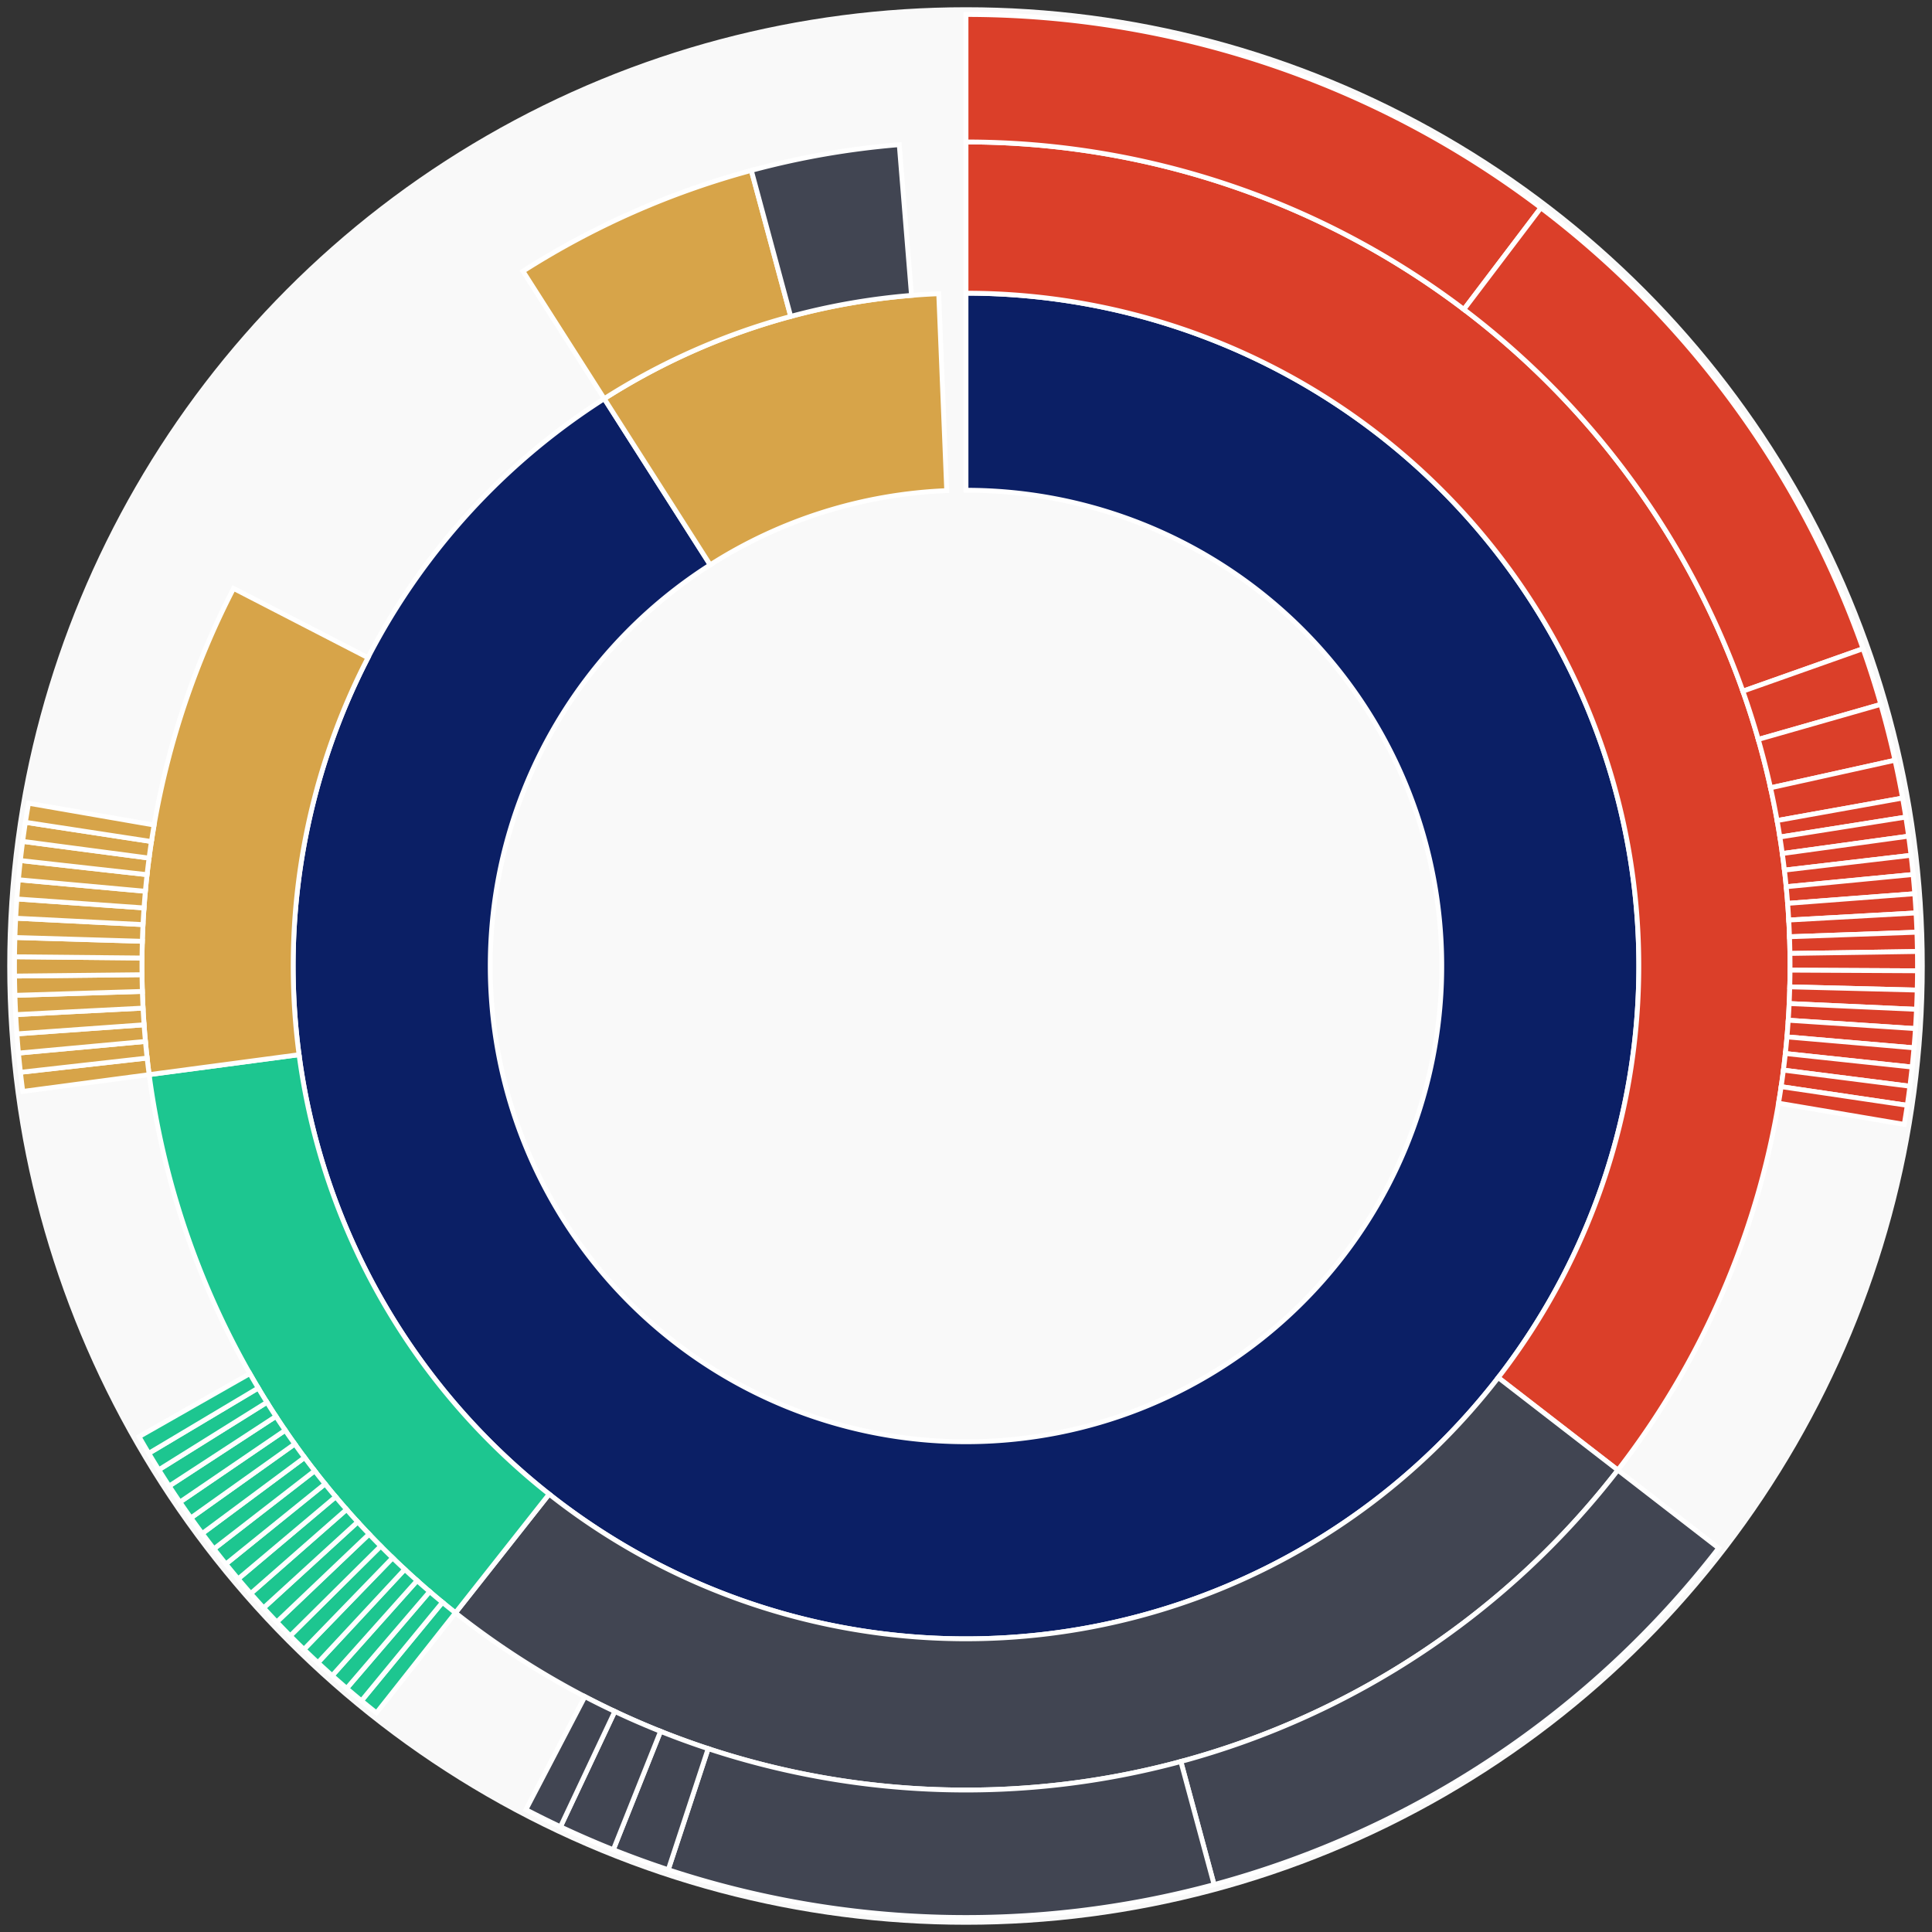<svg xmlns="http://www.w3.org/2000/svg" width="400" height="400" id="block-7908347"><rect width="100%" height="100%" fill="#333333" stroke="none"/><g id="burst-container" transform="translate(200,200)"><circle r="197" style="fill: #f9f9f9; stroke: #f9f9f9; stroke-width: 3; opacity: 1;" id="circle-base"></circle><path display="none" d="M6.031385485800715e-15,-98.5A98.5,98.5,0,1,1,-6.031385485800715e-15,98.5A98.5,98.5,0,1,1,6.031385485800715e-15,-98.5Z" fill-rule="evenodd" id="p-type-root" style="stroke: #fff; opacity: 1;"></path><path d="M8.529667153919608e-15,-139.3A139.3,139.3,0,1,1,-74.897,-117.452L-52.96,-83.051A98.5,98.5,0,1,0,6.031385485800715e-15,-98.5Z" fill-rule="evenodd" style="fill: #0B1F65; stroke: #fff; opacity: 1;" id="p-type-data"></path><path d="M-74.897,-117.452A139.3,139.3,0,0,1,-5.647,-139.186L-3.993,-98.419A98.5,98.5,0,0,0,-52.96,-83.051Z" fill-rule="evenodd" style="fill: #D7A449; stroke: #fff; opacity: 1;" id="p-type-value"></path><path d="M1.0446666101440332e-14,-170.607A170.607,170.607,0,0,1,134.96,104.368L110.194,85.216A139.3,139.3,0,0,0,8.529667153919608e-15,-139.3Z" fill-rule="evenodd" style="fill: #DB3F29; stroke: #fff; opacity: 1;" id="p-type-functions"></path><path d="M134.96,104.368A170.607,170.607,0,0,1,-105.702,133.918L-86.305,109.343A139.3,139.3,0,0,0,110.194,85.216Z" fill-rule="evenodd" style="fill: #414552; stroke: #fff; opacity: 1;" id="p-type-ether"></path><path d="M-105.702,133.918A170.607,170.607,0,0,1,-169.118,22.49L-138.084,18.363A139.3,139.3,0,0,0,-86.305,109.343Z" fill-rule="evenodd" style="fill: #1DC690; stroke: #fff; opacity: 1;" id="p-type-logs"></path><path d="M-169.118,22.49A170.607,170.607,0,0,1,-151.641,-78.178L-123.814,-63.832A139.3,139.3,0,0,0,-138.084,18.363Z" fill-rule="evenodd" style="fill: #D7A449; stroke: #fff; opacity: 1;" id="p-type-tokenTransfers"></path><path d="M-91.73,-143.849A170.607,170.607,0,0,1,-44.446,-164.716L-36.29,-134.49A139.3,139.3,0,0,0,-74.897,-117.452Z" fill-rule="evenodd" style="fill: #D7A449; stroke: #fff; opacity: 1;" id="p-type-tokenTransfers"></path><path d="M-44.446,-164.716A170.607,170.607,0,0,1,-13.82,-170.046L-11.284,-138.842A139.3,139.3,0,0,0,-36.29,-134.49Z" fill-rule="evenodd" style="fill: #414552; stroke: #fff; opacity: 1;" id="p-type-ether"></path><path d="M1.206277097160143e-14,-197A197,197,0,0,1,119.028,-156.976L103.081,-135.945A170.607,170.607,0,0,0,1.0446666101440332e-14,-170.607Z" fill-rule="evenodd" style="fill: #DB3F29; stroke: #fff; opacity: 1;" id="p-type-functions"></path><path d="M119.028,-156.976A197,197,0,0,1,185.722,-65.698L160.84,-56.896A170.607,170.607,0,0,0,103.081,-135.945Z" fill-rule="evenodd" style="fill: #DB3F29; stroke: #fff; opacity: 1;" id="p-type-functions"></path><path d="M185.722,-65.698A197,197,0,0,1,189.407,-54.166L164.031,-46.909A170.607,170.607,0,0,0,160.84,-56.896Z" fill-rule="evenodd" style="fill: #DB3F29; stroke: #fff; opacity: 1;" id="p-type-functions"></path><path d="M189.407,-54.166A197,197,0,0,1,192.339,-42.6L166.57,-36.893A170.607,170.607,0,0,0,164.031,-46.909Z" fill-rule="evenodd" style="fill: #DB3F29; stroke: #fff; opacity: 1;" id="p-type-functions"></path><path d="M192.339,-42.6A197,197,0,0,1,193.907,-34.77L167.929,-30.112A170.607,170.607,0,0,0,166.57,-36.893Z" fill-rule="evenodd" style="fill: #DB3F29; stroke: #fff; opacity: 1;" id="p-type-functions"></path><path d="M193.907,-34.77A197,197,0,0,1,194.572,-30.832L168.505,-26.701A170.607,170.607,0,0,0,167.929,-30.112Z" fill-rule="evenodd" style="fill: #DB3F29; stroke: #fff; opacity: 1;" id="p-type-functions"></path><path d="M194.572,-30.832A197,197,0,0,1,195.157,-26.881L169.011,-23.28A170.607,170.607,0,0,0,168.505,-26.701Z" fill-rule="evenodd" style="fill: #DB3F29; stroke: #fff; opacity: 1;" id="p-type-functions"></path><path d="M195.157,-26.881A197,197,0,0,1,195.662,-22.919L169.448,-19.848A170.607,170.607,0,0,0,169.011,-23.28Z" fill-rule="evenodd" style="fill: #DB3F29; stroke: #fff; opacity: 1;" id="p-type-functions"></path><path d="M195.662,-22.919A197,197,0,0,1,196.087,-18.948L169.816,-16.409A170.607,170.607,0,0,0,169.448,-19.848Z" fill-rule="evenodd" style="fill: #DB3F29; stroke: #fff; opacity: 1;" id="p-type-functions"></path><path d="M196.087,-18.948A197,197,0,0,1,196.43,-14.969L170.114,-12.963A170.607,170.607,0,0,0,169.816,-16.409Z" fill-rule="evenodd" style="fill: #DB3F29; stroke: #fff; opacity: 1;" id="p-type-functions"></path><path d="M196.43,-14.969A197,197,0,0,1,196.694,-10.984L170.342,-9.512A170.607,170.607,0,0,0,170.114,-12.963Z" fill-rule="evenodd" style="fill: #DB3F29; stroke: #fff; opacity: 1;" id="p-type-functions"></path><path d="M196.694,-10.984A197,197,0,0,1,196.876,-6.994L170.499,-6.057A170.607,170.607,0,0,0,170.342,-9.512Z" fill-rule="evenodd" style="fill: #DB3F29; stroke: #fff; opacity: 1;" id="p-type-functions"></path><path d="M196.876,-6.994A197,197,0,0,1,196.977,-3.001L170.587,-2.599A170.607,170.607,0,0,0,170.499,-6.057Z" fill-rule="evenodd" style="fill: #DB3F29; stroke: #fff; opacity: 1;" id="p-type-functions"></path><path d="M196.977,-3.001A197,197,0,0,1,196.997,0.993L170.605,0.86A170.607,170.607,0,0,0,170.587,-2.599Z" fill-rule="evenodd" style="fill: #DB3F29; stroke: #fff; opacity: 1;" id="p-type-functions"></path><path d="M196.997,0.993A197,197,0,0,1,196.937,4.986L170.552,4.318A170.607,170.607,0,0,0,170.605,0.86Z" fill-rule="evenodd" style="fill: #DB3F29; stroke: #fff; opacity: 1;" id="p-type-functions"></path><path d="M196.937,4.986A197,197,0,0,1,196.795,8.977L170.43,7.775A170.607,170.607,0,0,0,170.552,4.318Z" fill-rule="evenodd" style="fill: #DB3F29; stroke: #fff; opacity: 1;" id="p-type-functions"></path><path d="M196.795,8.977A197,197,0,0,1,196.573,12.965L170.237,11.228A170.607,170.607,0,0,0,170.43,7.775Z" fill-rule="evenodd" style="fill: #DB3F29; stroke: #fff; opacity: 1;" id="p-type-functions"></path><path d="M196.573,12.965A197,197,0,0,1,196.27,16.947L169.975,14.677A170.607,170.607,0,0,0,170.237,11.228Z" fill-rule="evenodd" style="fill: #DB3F29; stroke: #fff; opacity: 1;" id="p-type-functions"></path><path d="M196.27,16.947A197,197,0,0,1,195.886,20.923L169.642,18.12A170.607,170.607,0,0,0,169.975,14.677Z" fill-rule="evenodd" style="fill: #DB3F29; stroke: #fff; opacity: 1;" id="p-type-functions"></path><path d="M195.886,20.923A197,197,0,0,1,195.421,24.89L169.24,21.555A170.607,170.607,0,0,0,169.642,18.12Z" fill-rule="evenodd" style="fill: #DB3F29; stroke: #fff; opacity: 1;" id="p-type-functions"></path><path d="M195.421,24.89A197,197,0,0,1,194.877,28.846L168.768,24.982A170.607,170.607,0,0,0,169.24,21.555Z" fill-rule="evenodd" style="fill: #DB3F29; stroke: #fff; opacity: 1;" id="p-type-functions"></path><path d="M194.877,28.846A197,197,0,0,1,194.252,32.791L168.227,28.398A170.607,170.607,0,0,0,168.768,24.982Z" fill-rule="evenodd" style="fill: #DB3F29; stroke: #fff; opacity: 1;" id="p-type-functions"></path><path d="M155.838,120.513A197,197,0,0,1,51.363,190.186L44.481,164.706A170.607,170.607,0,0,0,134.96,104.368Z" fill-rule="evenodd" style="fill: #414552; stroke: #fff; opacity: 1;" id="p-type-ether"></path><path d="M51.363,190.186A197,197,0,0,1,-61.643,187.107L-53.385,162.04A170.607,170.607,0,0,0,44.481,164.706Z" fill-rule="evenodd" style="fill: #414552; stroke: #fff; opacity: 1;" id="p-type-ether"></path><path d="M-61.643,187.107A197,197,0,0,1,-73.02,182.967L-63.237,158.454A170.607,170.607,0,0,0,-53.385,162.04Z" fill-rule="evenodd" style="fill: #414552; stroke: #fff; opacity: 1;" id="p-type-ether"></path><path d="M-73.02,182.967A197,197,0,0,1,-83.963,178.211L-72.714,154.335A170.607,170.607,0,0,0,-63.237,158.454Z" fill-rule="evenodd" style="fill: #414552; stroke: #fff; opacity: 1;" id="p-type-ether"></path><path d="M-83.963,178.211A197,197,0,0,1,-91.117,174.662L-78.909,151.262A170.607,170.607,0,0,0,-72.714,154.335Z" fill-rule="evenodd" style="fill: #414552; stroke: #fff; opacity: 1;" id="p-type-ether"></path><path d="M-122.054,154.635A197,197,0,0,1,-125.163,152.129L-108.395,131.747A170.607,170.607,0,0,0,-105.702,133.918Z" fill-rule="evenodd" style="fill: #1DC690; stroke: #fff; opacity: 1;" id="p-type-logs"></path><path d="M-125.163,152.129A197,197,0,0,1,-128.222,149.56L-111.043,129.523A170.607,170.607,0,0,0,-108.395,131.747Z" fill-rule="evenodd" style="fill: #1DC690; stroke: #fff; opacity: 1;" id="p-type-logs"></path><path d="M-128.222,149.56A197,197,0,0,1,-131.227,146.93L-113.646,127.245A170.607,170.607,0,0,0,-111.043,129.523Z" fill-rule="evenodd" style="fill: #1DC690; stroke: #fff; opacity: 1;" id="p-type-logs"></path><path d="M-131.227,146.93A197,197,0,0,1,-134.179,144.239L-116.202,124.915A170.607,170.607,0,0,0,-113.646,127.245Z" fill-rule="evenodd" style="fill: #1DC690; stroke: #fff; opacity: 1;" id="p-type-logs"></path><path d="M-134.179,144.239A197,197,0,0,1,-137.076,141.49L-118.711,122.534A170.607,170.607,0,0,0,-116.202,124.915Z" fill-rule="evenodd" style="fill: #1DC690; stroke: #fff; opacity: 1;" id="p-type-logs"></path><path d="M-137.076,141.49A197,197,0,0,1,-139.916,138.682L-121.171,120.102A170.607,170.607,0,0,0,-118.711,122.534Z" fill-rule="evenodd" style="fill: #1DC690; stroke: #fff; opacity: 1;" id="p-type-logs"></path><path d="M-139.916,138.682A197,197,0,0,1,-142.698,135.817L-123.58,117.621A170.607,170.607,0,0,0,-121.171,120.102Z" fill-rule="evenodd" style="fill: #1DC690; stroke: #fff; opacity: 1;" id="p-type-logs"></path><path d="M-142.698,135.817A197,197,0,0,1,-145.422,132.896L-125.939,115.091A170.607,170.607,0,0,0,-123.58,117.621Z" fill-rule="evenodd" style="fill: #1DC690; stroke: #fff; opacity: 1;" id="p-type-logs"></path><path d="M-145.422,132.896A197,197,0,0,1,-148.087,129.921L-128.247,112.515A170.607,170.607,0,0,0,-125.939,115.091Z" fill-rule="evenodd" style="fill: #1DC690; stroke: #fff; opacity: 1;" id="p-type-logs"></path><path d="M-148.087,129.921A197,197,0,0,1,-150.69,126.892L-130.501,109.892A170.607,170.607,0,0,0,-128.247,112.515Z" fill-rule="evenodd" style="fill: #1DC690; stroke: #fff; opacity: 1;" id="p-type-logs"></path><path d="M-150.69,126.892A197,197,0,0,1,-153.231,123.811L-132.702,107.223A170.607,170.607,0,0,0,-130.501,109.892Z" fill-rule="evenodd" style="fill: #1DC690; stroke: #fff; opacity: 1;" id="p-type-logs"></path><path d="M-153.231,123.811A197,197,0,0,1,-155.71,120.679L-134.849,104.511A170.607,170.607,0,0,0,-132.702,107.223Z" fill-rule="evenodd" style="fill: #1DC690; stroke: #fff; opacity: 1;" id="p-type-logs"></path><path d="M-155.71,120.679A197,197,0,0,1,-158.124,117.498L-136.94,101.756A170.607,170.607,0,0,0,-134.849,104.511Z" fill-rule="evenodd" style="fill: #1DC690; stroke: #fff; opacity: 1;" id="p-type-logs"></path><path d="M-158.124,117.498A197,197,0,0,1,-160.474,114.268L-138.974,98.959A170.607,170.607,0,0,0,-136.94,101.756Z" fill-rule="evenodd" style="fill: #1DC690; stroke: #fff; opacity: 1;" id="p-type-logs"></path><path d="M-160.474,114.268A197,197,0,0,1,-162.757,110.991L-140.952,96.121A170.607,170.607,0,0,0,-138.974,98.959Z" fill-rule="evenodd" style="fill: #1DC690; stroke: #fff; opacity: 1;" id="p-type-logs"></path><path d="M-162.757,110.991A197,197,0,0,1,-164.974,107.669L-142.872,93.244A170.607,170.607,0,0,0,-140.952,96.121Z" fill-rule="evenodd" style="fill: #1DC690; stroke: #fff; opacity: 1;" id="p-type-logs"></path><path d="M-164.974,107.669A197,197,0,0,1,-167.123,104.302L-144.733,90.329A170.607,170.607,0,0,0,-142.872,93.244Z" fill-rule="evenodd" style="fill: #1DC690; stroke: #fff; opacity: 1;" id="p-type-logs"></path><path d="M-167.123,104.302A197,197,0,0,1,-169.203,100.893L-146.534,87.376A170.607,170.607,0,0,0,-144.733,90.329Z" fill-rule="evenodd" style="fill: #1DC690; stroke: #fff; opacity: 1;" id="p-type-logs"></path><path d="M-169.203,100.893A197,197,0,0,1,-171.213,97.442L-148.275,84.387A170.607,170.607,0,0,0,-146.534,87.376Z" fill-rule="evenodd" style="fill: #1DC690; stroke: #fff; opacity: 1;" id="p-type-logs"></path><path d="M-195.281,25.969A197,197,0,0,1,-195.767,22.005L-169.539,19.057A170.607,170.607,0,0,0,-169.118,22.49Z" fill-rule="evenodd" style="fill: #D7A449; stroke: #fff; opacity: 1;" id="p-type-tokenTransfers"></path><path d="M-195.767,22.005A197,197,0,0,1,-196.173,18.031L-169.891,15.616A170.607,170.607,0,0,0,-169.539,19.057Z" fill-rule="evenodd" style="fill: #D7A449; stroke: #fff; opacity: 1;" id="p-type-tokenTransfers"></path><path d="M-196.173,18.031A197,197,0,0,1,-196.498,14.051L-170.173,12.168A170.607,170.607,0,0,0,-169.891,15.616Z" fill-rule="evenodd" style="fill: #D7A449; stroke: #fff; opacity: 1;" id="p-type-tokenTransfers"></path><path d="M-196.498,14.051A197,197,0,0,1,-196.743,10.064L-170.384,8.716A170.607,170.607,0,0,0,-170.173,12.168Z" fill-rule="evenodd" style="fill: #D7A449; stroke: #fff; opacity: 1;" id="p-type-tokenTransfers"></path><path d="M-196.743,10.064A197,197,0,0,1,-196.906,6.074L-170.526,5.26A170.607,170.607,0,0,0,-170.384,8.716Z" fill-rule="evenodd" style="fill: #D7A449; stroke: #fff; opacity: 1;" id="p-type-tokenTransfers"></path><path d="M-196.906,6.074A197,197,0,0,1,-196.989,2.081L-170.597,1.802A170.607,170.607,0,0,0,-170.526,5.26Z" fill-rule="evenodd" style="fill: #D7A449; stroke: #fff; opacity: 1;" id="p-type-tokenTransfers"></path><path d="M-196.989,2.081A197,197,0,0,1,-196.991,-1.913L-170.599,-1.657A170.607,170.607,0,0,0,-170.597,1.802Z" fill-rule="evenodd" style="fill: #D7A449; stroke: #fff; opacity: 1;" id="p-type-tokenTransfers"></path><path d="M-196.991,-1.913A197,197,0,0,1,-196.911,-5.906L-170.53,-5.115A170.607,170.607,0,0,0,-170.599,-1.657Z" fill-rule="evenodd" style="fill: #D7A449; stroke: #fff; opacity: 1;" id="p-type-tokenTransfers"></path><path d="M-196.911,-5.906A197,197,0,0,1,-196.751,-9.897L-170.392,-8.571A170.607,170.607,0,0,0,-170.53,-5.115Z" fill-rule="evenodd" style="fill: #D7A449; stroke: #fff; opacity: 1;" id="p-type-tokenTransfers"></path><path d="M-196.751,-9.897A197,197,0,0,1,-196.51,-13.883L-170.183,-12.023A170.607,170.607,0,0,0,-170.392,-8.571Z" fill-rule="evenodd" style="fill: #D7A449; stroke: #fff; opacity: 1;" id="p-type-tokenTransfers"></path><path d="M-196.51,-13.883A197,197,0,0,1,-196.188,-17.864L-169.904,-15.471A170.607,170.607,0,0,0,-170.183,-12.023Z" fill-rule="evenodd" style="fill: #D7A449; stroke: #fff; opacity: 1;" id="p-type-tokenTransfers"></path><path d="M-196.188,-17.864A197,197,0,0,1,-195.786,-21.838L-169.556,-18.912A170.607,170.607,0,0,0,-169.904,-15.471Z" fill-rule="evenodd" style="fill: #D7A449; stroke: #fff; opacity: 1;" id="p-type-tokenTransfers"></path><path d="M-195.786,-21.838A197,197,0,0,1,-195.303,-25.802L-169.137,-22.346A170.607,170.607,0,0,0,-169.556,-18.912Z" fill-rule="evenodd" style="fill: #D7A449; stroke: #fff; opacity: 1;" id="p-type-tokenTransfers"></path><path d="M-195.303,-25.802A197,197,0,0,1,-194.74,-29.756L-168.65,-25.77A170.607,170.607,0,0,0,-169.137,-22.346Z" fill-rule="evenodd" style="fill: #D7A449; stroke: #fff; opacity: 1;" id="p-type-tokenTransfers"></path><path d="M-194.74,-29.756A197,197,0,0,1,-194.096,-33.698L-168.092,-29.183A170.607,170.607,0,0,0,-168.65,-25.77Z" fill-rule="evenodd" style="fill: #D7A449; stroke: #fff; opacity: 1;" id="p-type-tokenTransfers"></path></g></svg>